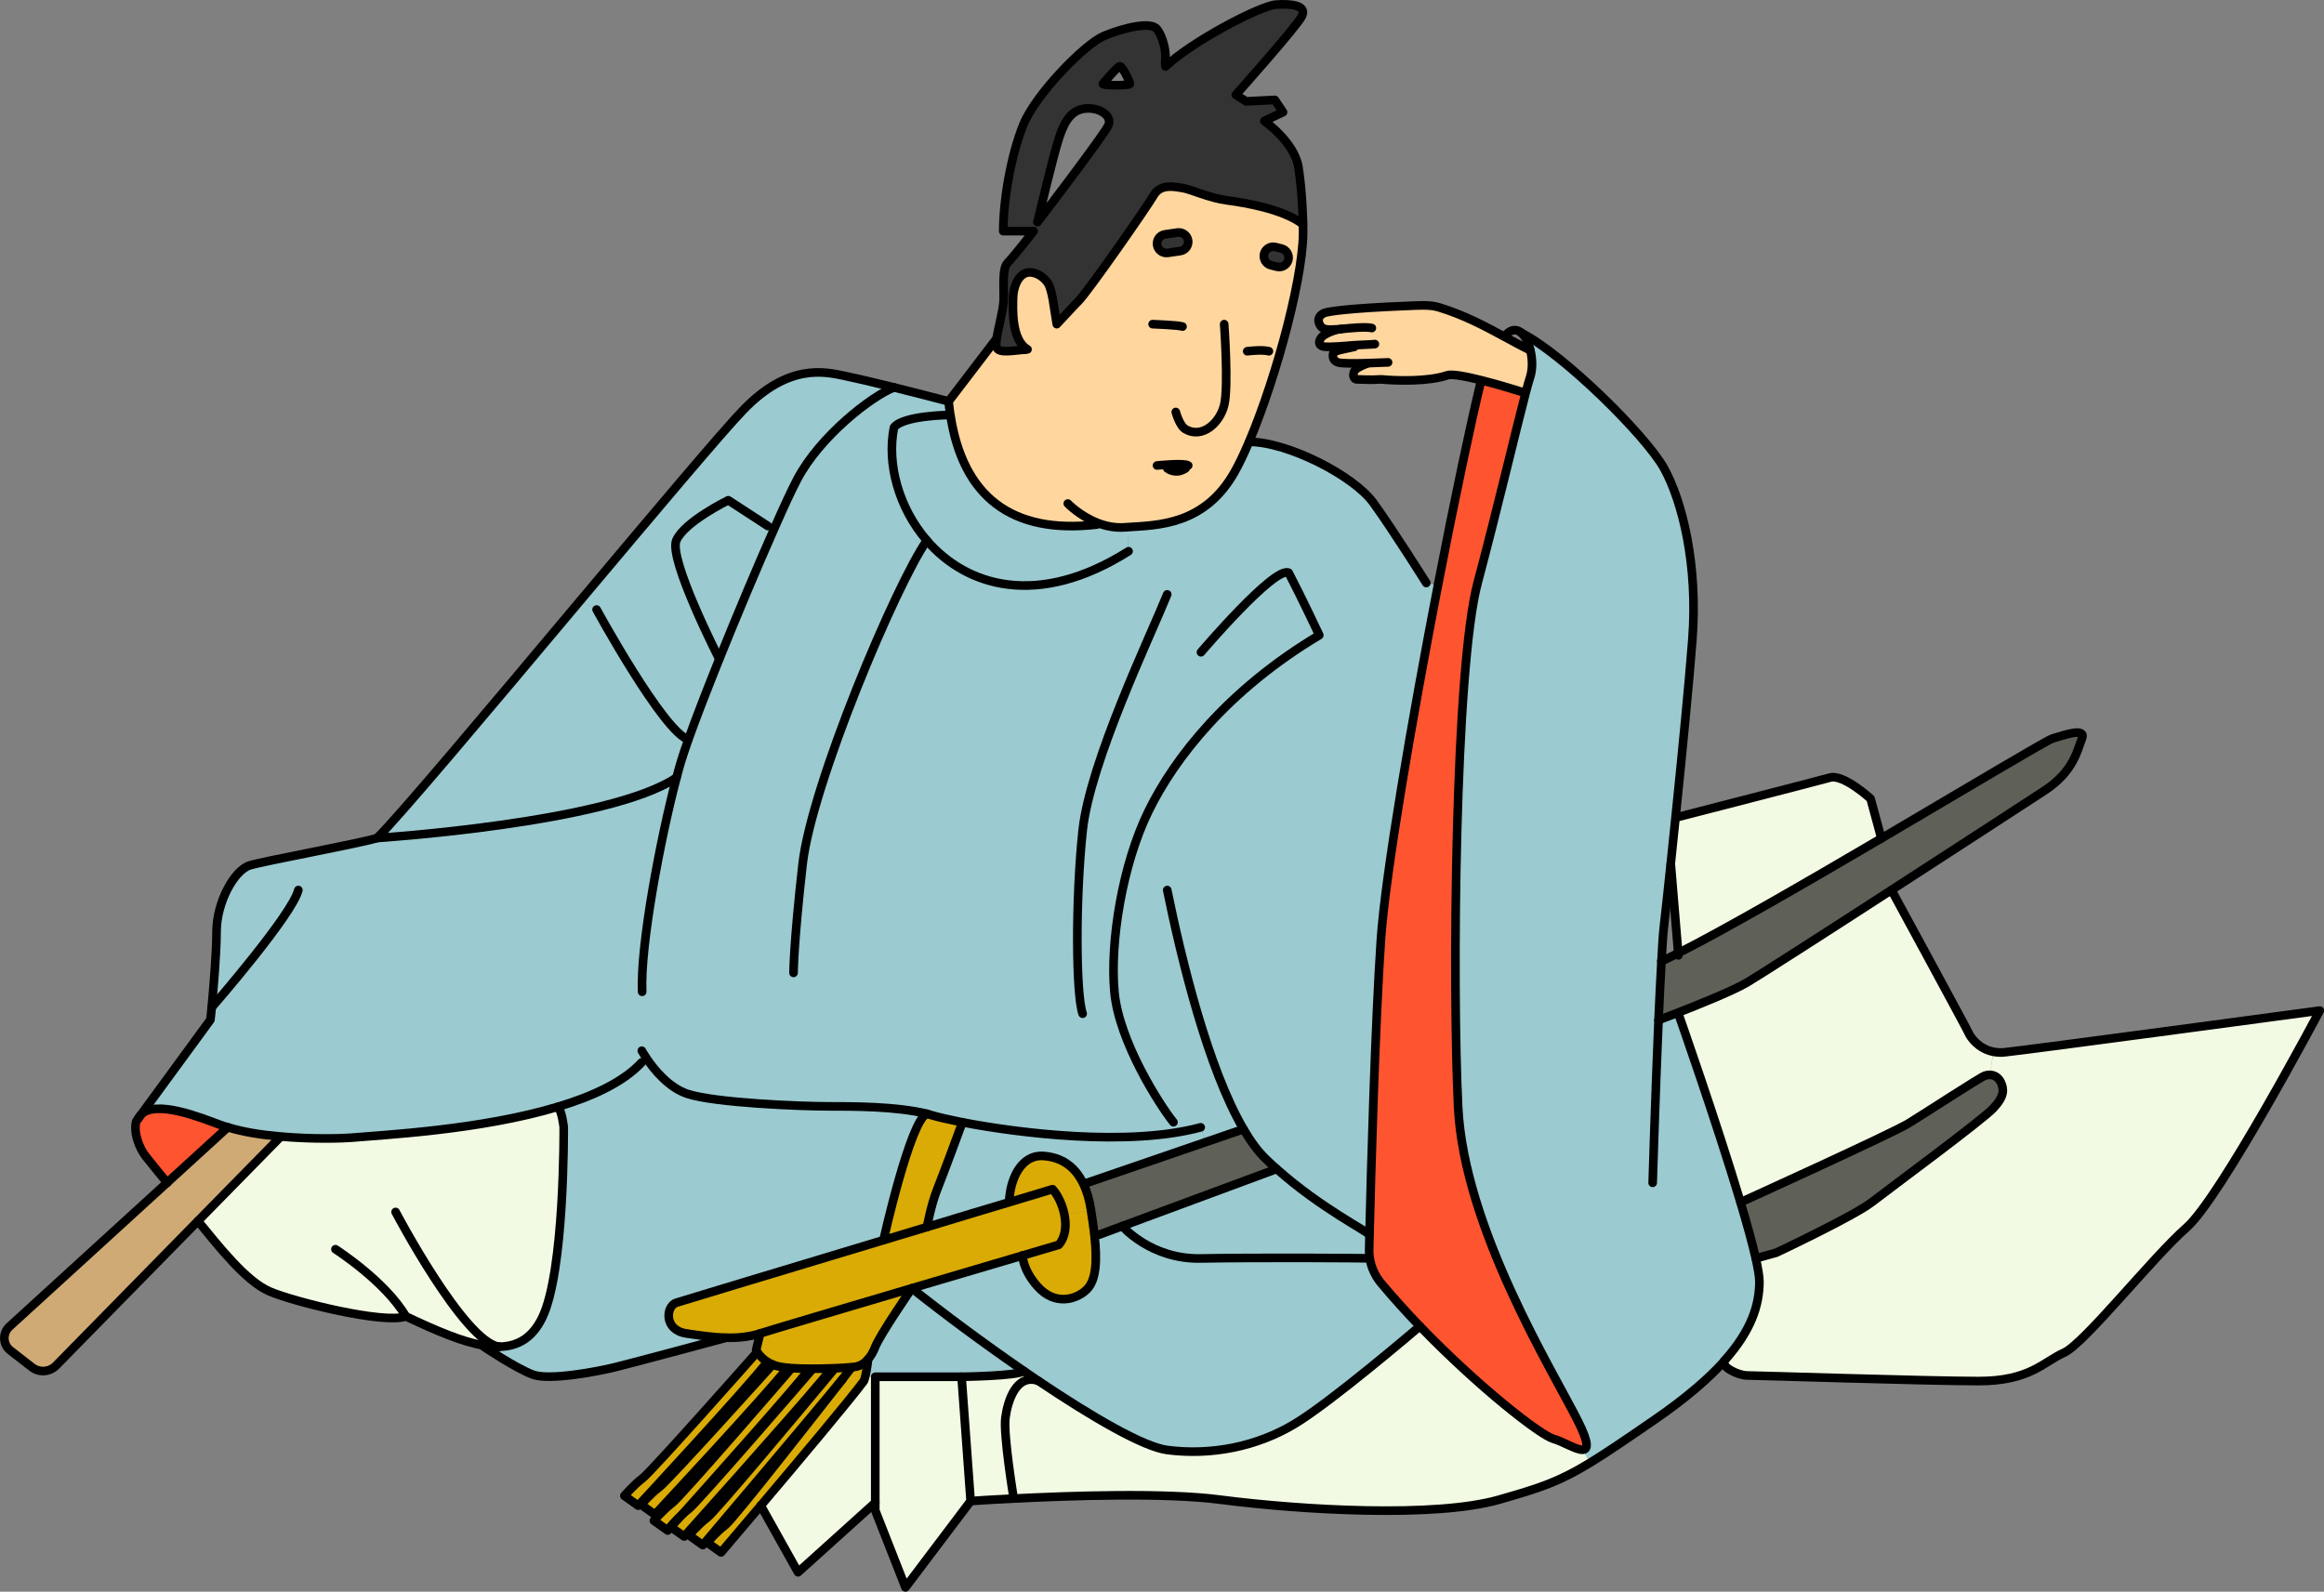 <?xml version="1.0" encoding="UTF-8"?>
<svg id="_レイヤー_1" data-name="レイヤー 1" xmlns="http://www.w3.org/2000/svg" viewBox="0 0 269.29 184.48">
  <rect x="0" y="0" width="269.29" height="184.48" fill="#808080" stroke="none"/>
  <defs>
    <style>
      .cls-1 {
        fill: #9bcad0;
      }

      .cls-1, .cls-2, .cls-3, .cls-4, .cls-5, .cls-6, .cls-7, .cls-8 {
        stroke-width: 0px;
      }

      .cls-2 {
        fill: #ff5430;
      }

      .cls-3 {
        fill: #5f6058;
      }

      .cls-9 {
        fill: none;
        stroke: #000;
        stroke-linecap: round;
        stroke-linejoin: round;
      }

      .cls-4 {
        fill: #333;
      }

      .cls-5 {
        fill: #cfaa75;
      }

      .cls-6 {
        fill: #daab05;
      }

      .cls-7 {
        fill: #f2fae3;
      }

      .cls-8 {
        fill: #ffd69e;
      }
    </style>
  </defs>
  <g>
    <path class="cls-7" d="m268.79,117.13s-11.5,21.7-15.44,25.15-11.84,13.45-14.21,14.51-3.95,3.28-9.87,3.28-25.79-.65-26.84-.65-3.15-1.05-2.6-1.71h0c3.09-3.47,4.05-6.42,4.05-9.17,0-.56-.16-1.49-.42-2.68l2.35-.65s8.95-4.21,11.08-5.85c2.13-1.64,12.78-9.5,14.1-10.91,1.32-1.4,1.23-2.19.87-2.98-.26-.59-.77-.88-1.31-.88l.45-2.67c.39.07.82.11,1.29.05,2.63-.26,36.5-4.83,36.5-4.83Z"/>
    <path class="cls-3" d="m194.46,110.47c5.26-2.65,14.77-8.14,23.54-13.3,10.06-5.92,19.16-11.37,19.82-11.57,1.32-.4,3.95-1.33,3.42,0-.53,1.31-.93,3.81-4.35,6.04-1.73,1.13-9.8,6.39-17.73,11.52-7.82,5.07-15.51,10-16.75,10.73-1.63.95-5.49,2.51-7.98,3.48-1.33.52-2.25.86-2.25.86.12-2.52.22-4.89.34-6.83.56-.25,1.2-.57,1.94-.94Z"/>
    <path class="cls-3" d="m231.85,125.47c.36.79.44,1.58-.87,2.98-1.32,1.41-11.97,9.26-14.1,10.91-2.14,1.64-11.08,5.85-11.08,5.85l-2.35.65c-.39-1.72-1.02-3.99-1.77-6.51,0,0,17.45-7.92,19.47-9.15,2.01-1.23,8.16-5.26,8.85-5.53.18-.06.36-.09.54-.09.54,0,1.04.29,1.31.88Z"/>
    <path class="cls-7" d="m231,121.91l-.45,2.67c-.18,0-.36.03-.54.09-.69.26-6.84,4.29-8.85,5.53-2.02,1.23-19.47,9.15-19.47,9.15-2.78-9.3-7.2-21.86-7.2-21.86l-.04-.12c2.48-.98,6.35-2.54,7.98-3.48,1.24-.73,8.93-5.65,16.75-10.73,0,0,8.65,15.91,8.92,16.52.21.51,1.14,1.89,2.92,2.23Z"/>
    <path class="cls-7" d="m216.75,92.57l1.25,4.6c-8.77,5.16-18.27,10.64-23.54,13.3l-.86-10.32c.18-1.68.37-3.56.57-5.51l.32.03s15.97-4.11,17.55-4.55c1.58-.45,4.72,2.44,4.72,2.44Z"/>
    <path class="cls-1" d="m192.19,118.24s.93-.35,2.25-.86l.04.12s4.42,12.57,7.2,21.86c.75,2.52,1.38,4.79,1.77,6.51.26,1.19.42,2.13.42,2.68,0,2.75-.96,5.69-4.05,9.16h0c-1.85,2.07-4.44,4.31-8.05,6.8-3.32,2.29-5.62,3.86-7.52,5.02l-.91-1.47c.68,0,.79-.75-.53-3.37-2.81-5.61-13.16-22.28-13.86-36.32-.69-14.03-.38-50.88,2.26-60.79,2.25-8.44,4.44-17.74,5.57-22.05.2-.76.37-1.36.51-1.78.31-.97.27-2.13.03-3.13-.21-.88-.6-1.65-1.08-2.05,4.86,2.43,14.47,11.91,16.58,15.72,2.11,3.82,3.95,11.19,3.28,19.87-.37,4.85-1.19,13.25-1.94,20.5-.2,1.95-.39,3.82-.57,5.51-.35,3.26-.62,5.86-.78,7.16-.09.79-.2,2.24-.29,4.09-.12,1.94-.22,4.32-.34,6.83Z"/>
    <path class="cls-7" d="m183.35,168.05l.91,1.47c-3.61,2.2-5.73,2.91-10.56,4.28-7.37,2.11-22.8,1.22-32.27,0-6.45-.84-17.54-.45-23.96-.13,0,0-1.22-7.42-.96-9.35.26-1.94,1.24-5.15,3.81-4.29h.01c6.23,4.19,12.15,7.64,14.93,8.01,5.12.66,10.38-.39,14.76-3.02,4.29-2.58,14.07-10.95,14.51-11.32,6.83,7.08,14.01,12.67,15.5,13.07,1.03.28,2.57,1.26,3.34,1.26Z"/>
    <path class="cls-2" d="m164.51,153.71c-1.54-1.61-3.06-3.29-4.51-5.02-.67-.82-1.13-1.8-1.28-2.84-.06-.33-.08-.66-.07-1,.01-.51.02-1.09.04-1.75.18-7.57.65-24.48,1.32-34.21.54-7.75,3.63-25.64,6.61-41.05,1.95-10.05,3.85-19.04,4.94-23.46l.04-.32c2.27.57,4.64,1.33,4.64,1.33l.55.14c-1.13,4.32-3.32,13.61-5.57,22.05-2.64,9.92-2.96,46.76-2.26,60.79.71,14.03,11.05,30.71,13.86,36.32,1.32,2.62,1.21,3.37.53,3.37-.77,0-2.31-.98-3.34-1.26-1.48-.4-8.66-5.99-15.5-13.07Z"/>
    <path class="cls-8" d="m156.92,40.01c-1.16.09-2.81.25-3.52.16-.88-.14-.53-.99,0-1.32.44-.28,1.05-.56,1.71-.68-.07,0-.11.01-.11.01-1.23.05-1.89.15-2.19-.81-.15-.47.18-.92.65-1.09.48-.18,2.89-.55,9.47-.81,1.39-.05,2.69-.18,3.8.16,2.91.89,5.31,2.17,7.59,3.41,1.01.55,2,1.08,2.99,1.58.24,1,.27,2.16-.03,3.13-.14.42-.31,1.02-.51,1.78l-.55-.14s-2.37-.76-4.64-1.33c-1.72-.43-3.37-.75-3.92-.56-2.11.74-5.79.65-7.63.47-1.36.09-2.27,0-2.8,0s-.53-.75-.22-1.09,1.44-.77,1.44-.77h0c-1.44.02-3.06.03-3.42-.09-.73-.25-.6-.83-.56-1.09s1.71-.54,2.45-.72l-.02-.19Z"/>
    <path class="cls-1" d="m144.09,130.87l-4.37,1.51-.59-1.72c-8.39,2.27-21.14.67-27.61-.58-1.56-.31-2.76-.59-3.44-.79-.21-.06-.44-.13-.66-.19h-.01c-3.54-.86-8.46-.86-11.43-.86-3.16,0-13.16-.4-16.32-1.45-2.17-.73-3.85-2.81-4.69-4.05l-.59.4c-2.11,2.27-5.67,3.94-9.75,5.16-8.92,2.68-20.24,3.25-24,3.58-.72.06-4.37.21-8.28-.16-2.04-.18-4.15-.51-5.95-1.06-.31-.08-.59-.18-.87-.28-2.18-.81-7.52-2.98-9.2-1.15l8.07-11.03s.06-.56.15-1.43c.2-2.16.56-6.24.56-8.74,0-3.52,2.11-7.2,3.85-7.73,1.76-.53,12.28-2.45,14.74-3.16,0,0,26.91-1.73,34.69-7,.17-.64.34-1.23.49-1.77.21-.71.52-1.6.88-2.65.88-2.47,2.17-5.79,3.59-9.34,2.07-5.17,4.46-10.83,6.36-15.1,1.12-2.54,2.06-4.58,2.67-5.73,2.63-5,8.6-9.64,11.22-10.65,1.81.45,3.92.99,6.33,1.62.05.53.12,1.04.19,1.55l-.19.03s-5.28.06-6.33,1.44c-.86,4.24.57,9.35,3.8,13.1,4.61,5.34,12.87,7.89,23.38,1.25l-.17-2.79c3.68-.23,9.01-.27,12.47-6.42.54-.95,1.09-2.13,1.66-3.46,4.47,0,12.11,3.91,14.39,7.06s6.14,9.3,6.14,9.3l1.35.26c-2.98,15.41-6.07,33.31-6.61,41.05-.66,9.73-1.14,26.64-1.32,34.21h-.04c-.03-.32-5.59-3.04-10.72-7.62-.42-.36-.84-.75-1.25-1.15-.91-.87-1.77-2.05-2.59-3.46Z"/>
    <path class="cls-1" d="m160.01,148.69c1.44,1.73,2.97,3.41,4.51,5.02-.43.37-10.21,8.74-14.51,11.32-4.38,2.63-9.64,3.68-14.76,3.02-2.78-.37-8.7-3.82-14.93-8.01h-.01c-.56-.38-1.11-.76-1.66-1.14-4.69-3.23-9.43-6.76-12.99-9.59,4.8-1.42,9.57-2.83,12.83-3.79,0,0,.01,1.66,1.74,3.59,2.03,2.28,4.56,1.53,5.75.31,1.06-1.11,1.17-3.32.85-6.25l.55-.06,2.66-.99s3.31,3.87,9.1,3.75,19.44-.06,19.52,0h.07c.16,1.03.61,2.01,1.28,2.83Z"/>
    <path class="cls-1" d="m158.72,145.85h-.07c-.07-.05-13.73-.12-19.52.01s-9.1-3.75-9.1-3.75l17.88-6.62h.01c5.13,4.57,10.68,7.29,10.72,7.61h.04c-.02.65-.03,1.24-.04,1.75-.01.34.01.67.07,1Z"/>
    <path class="cls-8" d="m127.16,60.6l-.07.19c-9.9,1.16-15.53-3.26-16.97-12.73h-.01c-.07-.51-.14-1.02-.19-1.55l5.52-7.23h.05c-.05.36-.07.64-.04.85.13.98,2.31.39,3.42.39.05,0,.13-.02.2-.04-1.92-1.11-1.69-4.89-1.67-6.01.03-1.15.51-2.39,1.34-2.78.84-.4,2.04.17,2.65,1.05.57.8.75,3,1.07,4.82,1.06-1.12,2.05-2.22,2.53-2.69,1.12-1.13,7.89-10.85,8.7-12.24.79-1.38,2.42-.99,3.35-.85.92.14,3.16,1.19,5.2,1.44,2.03.27,6.44.99,8.76,2.77.38,5.05-3.03,17.67-6.24,25.22-.57,1.34-1.13,2.52-1.66,3.46-3.46,6.15-8.79,6.19-12.47,6.42-.09.01-.2.01-.29.02-1.15.08-2.22-.15-3.15-.52Zm22.12-30.46c.15-.58-.2-1.18-.78-1.33l-.71-.18c-.08-.02-.18-.03-.26-.03-.48,0-.93.33-1.05.81-.15.58.2,1.18.78,1.33l.71.18c.08.02.18.03.26.03.48,0,.93-.33,1.05-.81Zm-11.6-2.12c0-.05,0-.11-.01-.16-.09-.59-.64-1-1.23-.92l-1.43.21c-.55.07-.94.55-.94,1.07,0,.05,0,.11.01.16.09.59.64,1,1.23.92l1.43-.21c.55-.07.94-.55.94-1.07Z"/>
    <path class="cls-4" d="m120.23,25.71c.41-.53,7.78-10.19,8.2-11.21.44-1.05-.96-2.01-2.54-1.93s-2.46,1.23-3.16,3.34c-.68,2.04-2.4,9.35-2.51,9.8ZM147.88.53c1.91-.13,3.62.14,2.96,1.39-.65,1.24-7.63,9.07-7.63,9.07l1.19.76,3.33-.17.95,1.42-2.17,1.02s3.48,2.43,3.95,5.33.54,6.64.54,6.64c-2.32-1.78-6.73-2.49-8.76-2.77-2.04-.25-4.28-1.31-5.2-1.44-.93-.14-2.56-.53-3.35.85-.8,1.39-7.58,11.12-8.7,12.24-.47.47-1.46,1.58-2.53,2.69-.33-1.82-.51-4.02-1.07-4.82-.61-.88-1.81-1.45-2.65-1.05-.83.39-1.31,1.63-1.34,2.78-.02,1.12-.24,4.91,1.67,6.01-.07.02-.15.04-.2.04-1.12,0-3.29.59-3.42-.39-.03-.21-.01-.49.04-.84.17-1.28.76-3.28.81-4.42.06-1.45-.2-3.76.46-4.41.65-.65,3.02-3.68,3.02-3.68h-3.52c0-3.56.88-8.82,2.34-12.37,1.44-3.55,7.11-9.34,9.34-10.26,2.24-.93,5.4-1.71,6.13-.79.72.92,1.05,2.63.98,3.29-.06.65.01,1.05.01,1.05,2.96-2.83,10.92-7.04,12.82-7.18Zm-16.95,9.19c.02-.2-.88-2.06-1.17-2.04-.28.03-1.97,2.04-1.97,2.04.06.22,3.12.2,3.14,0Z"/>
    <path class="cls-4" d="m148.5,28.81c.58.15.93.75.78,1.33-.13.48-.57.81-1.05.81-.08,0-.18-.01-.26-.03l-.71-.18c-.58-.15-.93-.75-.78-1.33.13-.48.57-.81,1.05-.81.08,0,.18.01.26.03l.71.18Z"/>
    <path class="cls-3" d="m147.93,135.48h-.01s-17.88,6.63-17.88,6.63l-2.66.99-.55.06c-.11-.89-.23-1.85-.4-2.87,0-.03-.01-.05-.01-.08-.18-1.16-.47-2.13-.84-2.92l.4-.2,13.75-4.72,4.37-1.51c.82,1.41,1.68,2.59,2.59,3.46.41.4.83.79,1.25,1.15Z"/>
    <path class="cls-1" d="m139.13,130.66l.59,1.72-13.75,4.72-.4.2c-1.04-2.24-2.75-3.18-4.68-3.31-2.63-.18-3.86,2.8-3.95,5.31l.02.05c-2.56.77-5.91,1.78-9.55,2.88h0s.48-2.63,1.19-4.39c.68-1.72,2.81-7.45,2.92-7.76,6.47,1.25,19.22,2.85,27.61.58Z"/>
    <path class="cls-4" d="m137.67,27.87c.01.05.01.11.01.16,0,.53-.39,1-.94,1.07l-1.43.21c-.59.08-1.14-.33-1.23-.92-.01-.05-.01-.11-.01-.16,0-.53.39-1,.94-1.07l1.43-.21c.59-.08,1.14.33,1.23.92Z"/>
    <path class="cls-1" d="m130.61,61.1l.17,2.79c-10.51,6.64-18.77,4.08-23.38-1.25-3.23-3.75-4.66-8.85-3.8-13.1,1.04-1.38,6.33-1.44,6.33-1.44l.19-.03h.01c1.44,9.46,7.07,13.88,16.97,12.73l.07-.19c.93.37,2,.6,3.15.52.09-.01.2-.01.29-.02Z"/>
    <path class="cls-6" d="m126.83,143.16c.32,2.94.21,5.15-.85,6.25-1.19,1.22-3.72,1.98-5.75-.31-1.73-1.93-1.74-3.59-1.74-3.59,2.56-.76,4.19-1.24,4.19-1.24.81-.92.92-2.26.65-3.53l3.09-.46c.17,1.02.29,1.98.4,2.87Z"/>
    <path class="cls-6" d="m126.42,140.21s.01.05.01.08l-3.09.46c-.24-1.19-.8-2.31-1.37-2.92,0,0-1.94.58-5,1.51l-.02-.05c.08-2.51,1.32-5.48,3.95-5.31,1.94.13,3.64,1.06,4.68,3.31.37.79.66,1.76.84,2.92Z"/>
    <path class="cls-6" d="m123.33,140.75c.26,1.26.16,2.61-.65,3.53,0,0-1.63.48-4.19,1.24-3.26.96-8.03,2.37-12.83,3.79-8.04,2.38-16.18,4.79-17.58,5.24-1.32.42-2.66.54-3.99.49-1.58-.03-3.14-.28-4.57-.49-2.63-.4-2.37-3.16-1.15-3.56.64-.21,12.72-3.85,24-7.25,1.72-.52,3.41-1.03,5.04-1.52,3.64-1.11,6.99-2.12,9.55-2.88,3.06-.93,5-1.51,5-1.51.57.61,1.13,1.73,1.37,2.92Z"/>
    <path class="cls-7" d="m118.65,158.9c.56.38,1.11.76,1.66,1.14-2.57-.85-3.55,2.36-3.81,4.29-.26,1.93.96,9.35.96,9.35-3.01.15-4.99.29-4.99.29l-1.05-14.41s6.47-.08,7.23-.66Z"/>
    <path class="cls-1" d="m118.65,158.9c-.76.58-7.23.66-7.23.66h-10l-1.16-.02c.21-.83.33-2,.33-2h-.01c.34-.38.61-.86.84-1.45.55-1.41,4.24-6.78,4.24-6.78,3.56,2.83,8.29,6.36,12.99,9.59Z"/>
    <polygon class="cls-7" points="111.42 159.57 112.47 173.98 104.92 183.98 101.42 175.07 101.42 174.16 101.42 159.57 111.42 159.57"/>
    <path class="cls-6" d="m111.52,130.08c-.11.31-2.23,6.04-2.92,7.76-.71,1.76-1.19,4.38-1.19,4.38h0c-1.63.49-3.33,1.01-5.04,1.53,0,0,3.14-14.02,5.03-14.64h.01c.22.06.45.13.66.19.68.2,1.88.48,3.44.79Z"/>
    <path class="cls-1" d="m107.41,129.1c-1.89.62-5.03,14.64-5.03,14.64-11.28,3.4-23.36,7.04-24,7.25-1.22.4-1.48,3.16,1.15,3.56,1.43.21,2.99.46,4.57.49h0s-10.66,2.87-12.77,3.4-7.63,1.58-9.56.88c-1.93-.71-5.71-3.24-5.71-3.24l.02-.14c.61.09,1.19.15,1.74.14h.01c2.16-.04,3.83-1,4.98-3.33,2.64-5.33,2.51-22.11,2.51-22.11,0,0-.19-1.86-.68-2.36h0c4.07-1.23,7.64-2.89,9.75-5.17l.59-.4c.84,1.24,2.53,3.33,4.69,4.05,3.16,1.05,13.16,1.45,16.32,1.45,2.97,0,7.89,0,11.43.86Z"/>
    <path class="cls-6" d="m88.91,157.85c-.54-.35-.87-.74-1.07-1.01-.16-.23-.22-.38-.22-.38l.46-1.91c1.4-.45,9.54-2.86,17.58-5.24,0,0-3.69,5.37-4.24,6.78-.23.59-.51,1.07-.84,1.44-.43.52-.97.82-1.58.89-.11.01-.26.03-.45.04-.46.04-1.16.08-1.97.12-.77.03-1.65.05-2.52.05s-1.68-.02-2.4-.07c-.14-.01-.26-.02-.39-.03-.28-.03-.54-.06-.76-.11-.37-.06-.69-.16-.98-.27-.23-.09-.44-.2-.62-.31Z"/>
    <path class="cls-7" d="m101.42,159.57v14.59l-8.95,8.07-4.32-7.73c4.33-5.12,10.37-12.31,11.95-14.45.06-.14.12-.32.16-.51l1.16.02Z"/>
    <path class="cls-6" d="m100.57,157.53h.01s-.12,1.18-.33,2.01c-.04.19-.09.37-.16.51-1.58,2.15-7.62,9.34-11.95,14.45-2.61,3.09-4.6,5.42-4.6,5.42l-1.6-1.14s1.05-1.25,2.11-2.04c.91-.68,10.87-13.44,13.59-16.93.08-.11.16-.21.24-.31.16-.21.32-.4.44-.57.08-.11.17-.2.23-.28l-.02-.19c.19-.01.35-.03.45-.04.61-.07,1.15-.38,1.58-.89Z"/>
    <path class="cls-6" d="m98.54,158.47l.02.19c-.06.08-.15.18-.23.28-.13.17-.28.36-.44.57-.08.09-.16.2-.24.31-4.12,5.02-16.2,19.26-16.2,19.26l-1.6-1.14s1.05-1.25,2.11-2.04c.87-.65,10.34-11.97,13.56-15.84.67-.8,1.07-1.28,1.07-1.28v-.19c.8-.03,1.49-.07,1.96-.12Z"/>
    <path class="cls-1" d="m97.9,43.57c1.32.26,3.22.72,5.69,1.33-2.62,1.01-8.59,5.65-11.22,10.65-.61,1.15-1.56,3.19-2.67,5.73l-.72-.31-4.59-2.99s-5.08,2.48-6.02,4.65c-.94,2.16,4.97,13.74,4.97,13.74-1.42,3.55-2.71,6.86-3.59,9.34-2.88-.89-10.62-15.06-10.62-15.06l-1.89-1.03c8.5-10.11,16.53-19.66,18.92-22.13,5.26-5.44,9.47-4.39,11.75-3.92Z"/>
    <path class="cls-6" d="m95.31,159.9c-3.96,4.73-16.03,18.18-16.03,18.18l-1.55-1.09c.28-.32.73-.81,1.28-1.43.24-.23.51-.45.77-.65,1.05-.79,14.27-16.13,14.27-16.13v-.14c.86,0,1.75-.02,2.52-.05v.19s-.39.48-1.06,1.28l-.2-.16Z"/>
    <path class="cls-6" d="m79.02,175.56c-.75.68-1.34,1.39-1.34,1.39l.05.04c-.23.26-.36.4-.36.4l-1.6-1.14s1.05-1.25,2.11-2.04,13.77-15.55,13.77-15.55v-.09c.73.05,1.56.07,2.41.07v.14s-13.22,15.34-14.27,16.13c-.26.2-.53.42-.77.65Z"/>
    <path class="cls-6" d="m90.51,158.43c.22.04.47.07.76.11-2.63,3.36-15.37,17.01-15.37,17.01l-1.6-1.14s1.05-1.25,2.11-2.04,13.13-14.21,13.13-14.21c.28.12.61.21.98.27Z"/>
    <path class="cls-1" d="m88.98,60.97l.72.31c-1.89,4.26-4.28,9.93-6.36,15.1,0,0-5.91-11.58-4.97-13.74.94-2.17,6.02-4.65,6.02-4.65l4.59,2.99Z"/>
    <path class="cls-6" d="m87.84,156.84c.2.27.54.66,1.07,1.01-2.64,3.37-14.96,16.65-14.96,16.65l-1.6-1.14s1.05-1.25,2.11-2.04,13.03-14.34,13.03-14.34l.35-.15Z"/>
    <path class="cls-1" d="m79.75,85.71c-.37,1.05-.67,1.95-.88,2.65-.16.54-.33,1.13-.49,1.77-7.78,5.27-34.69,7-34.69,7,2.4-2.31,13.31-15.31,23.55-27.52l1.89,1.03s7.74,14.17,10.62,15.06Z"/>
    <path class="cls-7" d="m57.81,156.09c-.55.01-1.13-.04-1.74-.14-2.51-.42-5.54-1.71-9.05-3.38-2.51.93-13.03-1.71-15.79-2.89-2.77-1.19-5.93-5.26-8.31-8.16l9.39-9.57.02-.24c3.92.37,7.57.22,8.28.16,3.76-.33,15.08-.89,24-3.58h0c.49.51.68,2.37.68,2.37,0,0,.14,16.78-2.51,22.11-1.15,2.33-2.82,3.28-4.98,3.33h-.01Z"/>
    <path class="cls-5" d="m19.37,137.07l7.02-6.41h0c1.8.55,3.91.87,5.95,1.05l-.02.24-9.39,9.57-16.43,16.75c-.75.77-1.96.85-2.81.19l-2.47-1.92c-.91-.69-.96-2.04-.11-2.8l18.26-16.67Z"/>
    <path class="cls-2" d="m26.39,130.65h0s-7.02,6.42-7.02,6.42c-.19-.23-1.75-2.11-2.48-3.05-.79-1-1.44-2.8-1.09-4.07l.24-.33s.01-.02.02-.03l.26-.37c1.68-1.83,7.02.34,9.2,1.15.28.11.57.2.87.28Z"/>
  </g>
  <g>
    <path class="cls-9" d="m130.93,9.72c-.02.2-3.07.22-3.14,0,0,0,1.68-2.01,1.97-2.04.28-.02,1.19,1.84,1.17,2.04Z"/>
    <path class="cls-9" d="m120.23,25.71c.11-.45,1.82-7.76,2.51-9.8.69-2.11,1.58-3.25,3.16-3.34s2.98.87,2.54,1.93c-.42,1.02-7.79,10.68-8.2,11.21Z"/>
    <path class="cls-9" d="m120.23,25.71s-.01.02-.01.02"/>
    <path class="cls-9" d="m115.44,39.29l-5.52,7.23c.05.53.12,1.04.19,1.55h.01c1.44,9.46,7.07,13.88,16.97,12.73"/>
    <path class="cls-9" d="m123.73,58.36s1.37,1.43,3.43,2.24c.93.37,2,.6,3.15.52.09-.01.2-.01.29-.02,3.68-.23,9.01-.27,12.47-6.42.54-.95,1.09-2.13,1.66-3.46,3.21-7.55,6.62-20.17,6.24-25.22"/>
    <path class="cls-9" d="m141.85,37.57s.53,7.28,0,9.39-2.56,3.89-4.47,2.8c-.72-.41-1.14-2.01-1.14-2.01"/>
    <path class="cls-9" d="m134.07,53.95s3.16-.33,3.61,0"/>
    <path class="cls-9" d="m135.25,54.28s.96.8,2.13,0"/>
    <path class="cls-9" d="m133.56,37.57s3.02.11,3.46.28"/>
    <path class="cls-9" d="m144.52,40.71s1.72-.22,2.51,0"/>
    <path class="cls-9" d="m136.74,29.1l-1.43.21c-.59.08-1.14-.33-1.23-.92-.01-.05-.01-.11-.01-.16,0-.53.39-1,.94-1.07l1.43-.21c.59-.08,1.14.33,1.23.92.01.05.01.11.01.16,0,.53-.39,1-.94,1.07Z"/>
    <path class="cls-9" d="m148.5,28.81c.58.15.93.75.78,1.33-.13.48-.57.81-1.05.81-.08,0-.18-.01-.26-.03l-.71-.18c-.58-.15-.93-.75-.78-1.33.13-.48.57-.81,1.05-.81.08,0,.18.01.26.03l.71.18Z"/>
    <path class="cls-9" d="m16.03,129.62l-.24.33c-.35,1.27.31,3.07,1.09,4.07.74.95,2.29,2.82,2.48,3.05l.02.02"/>
    <path class="cls-9" d="m109.92,46.52c-2.41-.63-4.52-1.17-6.33-1.62-2.47-.61-4.38-1.06-5.69-1.33-2.27-.47-6.48-1.53-11.75,3.92-2.39,2.46-10.42,12.02-18.92,22.13-10.24,12.21-21.15,25.21-23.55,27.52-2.45.71-12.98,2.63-14.74,3.16-1.75.53-3.85,4.21-3.85,7.73,0,2.49-.36,6.58-.56,8.74-.08.87-.15,1.43-.15,1.43l-8.07,11.03-.26.37"/>
    <path class="cls-9" d="m26.39,130.66l-7.02,6.41L1.11,153.74c-.85.76-.8,2.11.11,2.8l2.47,1.92c.85.66,2.06.58,2.81-.19l16.43-16.75,9.39-9.57"/>
    <path class="cls-9" d="m57.83,156.09c2.16-.04,3.83-1,4.98-3.33,2.64-5.33,2.51-22.11,2.51-22.11,0,0-.19-1.86-.68-2.36"/>
    <path class="cls-9" d="m22.93,141.52c2.38,2.89,5.54,6.97,8.31,8.16,2.76,1.19,13.28,3.82,15.79,2.89,3.52,1.67,6.55,2.96,9.05,3.38.61.09,1.19.15,1.74.14"/>
    <path class="cls-9" d="m16.03,129.62s.01-.02.02-.03c.07-.14.16-.26.26-.37,1.68-1.83,7.02.34,9.2,1.15.28.11.57.2.87.28,1.8.56,3.91.88,5.95,1.06,3.92.37,7.57.22,8.28.16,3.76-.33,15.08-.89,24-3.58,4.07-1.22,7.64-2.88,9.75-5.16"/>
    <path class="cls-9" d="m56.06,156.09s3.78,2.54,5.71,3.24c1.93.69,7.45-.36,9.56-.88s12.77-3.39,12.77-3.39"/>
    <path class="cls-9" d="m150.99,25.99s-.07-3.75-.54-6.64-3.95-5.33-3.95-5.33l2.17-1.02-.95-1.42-3.33.17-1.19-.76s6.98-7.83,7.63-9.07c.66-1.25-1.05-1.52-2.96-1.39-1.91.14-9.86,4.35-12.82,7.18,0,0-.07-.4-.01-1.05.07-.66-.26-2.38-.98-3.29-.73-.92-3.88-.14-6.13.79-2.23.93-7.89,6.72-9.34,10.26-1.45,3.55-2.34,8.81-2.34,12.37h3.52s-2.37,3.03-3.02,3.68c-.66.65-.4,2.96-.46,4.41-.05,1.14-.64,3.14-.81,4.42-.05.35-.07.63-.04.84.13.98,2.31.39,3.42.39.05,0,.13-.02.2-.04-1.92-1.11-1.69-4.89-1.67-6.01.03-1.15.51-2.39,1.34-2.78.84-.4,2.04.17,2.65,1.05.57.8.75,3,1.07,4.82,1.06-1.12,2.05-2.22,2.53-2.69,1.12-1.13,7.89-10.85,8.7-12.24.79-1.38,2.42-.99,3.35-.85.92.14,3.16,1.19,5.2,1.44,2.03.27,6.44.99,8.76,2.77Z"/>
    <path class="cls-9" d="m144.74,51.21c4.47,0,12.11,3.91,14.39,7.06s6.14,9.3,6.14,9.3"/>
    <path class="cls-9" d="m103.6,44.9c-2.62,1.01-8.59,5.65-11.22,10.65-.61,1.15-1.56,3.19-2.67,5.73-1.89,4.26-4.28,9.93-6.36,15.1-1.42,3.55-2.71,6.86-3.59,9.34-.37,1.05-.67,1.95-.88,2.65-.16.54-.33,1.13-.49,1.77-1.82,6.84-4.22,19.39-3.98,24.81"/>
    <path class="cls-9" d="m155.44,38.13c.88-.09,2.84-.29,3.52-.11"/>
    <path class="cls-9" d="m177.32,40.61c-.99-.49-1.98-1.03-2.99-1.58-2.28-1.24-4.68-2.52-7.59-3.41-1.11-.34-2.41-.21-3.8-.16-6.58.26-8.99.63-9.47.81-.47.18-.8.62-.65,1.09.29.96.96.86,2.19.81,0,0,.03-.01.11-.01"/>
    <path class="cls-9" d="m155.44,38.13l-.25.03s-.05.01-.07.01c-.65.13-1.26.4-1.71.68-.53.33-.88,1.18,0,1.32.71.09,2.36-.06,3.52-.16.32-.02.59-.03.8-.04.98-.03,1.58-.09,1.58-.09"/>
    <path class="cls-9" d="m156.94,40.2c-.75.18-2.41.45-2.45.72s-.17.84.56,1.09c.36.13,1.98.12,3.42.08,1.25-.04,2.37-.09,2.37-.09"/>
    <path class="cls-9" d="m158.47,42.11s-1.14.42-1.44.77-.31,1.09.22,1.09,1.44.09,2.8,0c1.84.18,5.53.26,7.63-.47.55-.19,2.2.13,3.92.56,2.27.57,4.64,1.33,4.64,1.33"/>
    <path class="cls-9" d="m171.56,44.37c-1.08,4.42-2.99,13.41-4.94,23.46-2.98,15.41-6.07,33.31-6.61,41.05-.66,9.73-1.14,26.64-1.32,34.21-.02.65-.03,1.24-.04,1.75-.01.34.01.67.07,1,.16,1.04.61,2.02,1.28,2.84,1.44,1.73,2.97,3.41,4.51,5.02,6.83,7.08,14.01,12.67,15.5,13.07,1.03.28,2.57,1.26,3.34,1.26.68,0,.79-.75-.53-3.37-2.81-5.61-13.16-22.28-13.86-36.32-.69-14.03-.38-50.88,2.26-60.79,2.25-8.44,4.44-17.74,5.57-22.05.2-.76.37-1.36.51-1.78.31-.97.27-2.13.03-3.13-.21-.88-.6-1.65-1.08-2.05-.54-.43-1.19-.42-1.85.38"/>
    <path class="cls-9" d="m176.24,38.56c4.86,2.43,14.47,11.91,16.58,15.72,2.11,3.82,3.95,11.19,3.28,19.87-.37,4.85-1.19,13.25-1.94,20.5-.2,1.95-.39,3.82-.57,5.51-.35,3.26-.62,5.86-.78,7.16-.09.79-.2,2.24-.29,4.09-.12,1.94-.22,4.32-.34,6.83-.37,8.6-.68,18.85-.68,18.85"/>
    <polyline class="cls-9" points="193.6 100.15 194.46 110.47 194.48 110.73"/>
    <path class="cls-9" d="m199.82,157.7c3.09-3.46,4.05-6.41,4.05-9.16,0-.56-.16-1.49-.42-2.68-.39-1.72-1.02-3.99-1.77-6.51-2.78-9.3-7.2-21.86-7.2-21.86"/>
    <path class="cls-9" d="m112.47,173.98s1.98-.15,4.99-.29c6.42-.33,17.51-.72,23.96.13,9.47,1.22,24.91,2.11,32.27,0,4.83-1.38,6.95-2.08,10.56-4.28,1.89-1.16,4.2-2.73,7.52-5.02,3.61-2.49,6.2-4.73,8.05-6.79"/>
    <path class="cls-9" d="m109.92,48.1s-5.28.06-6.33,1.44c-.86,4.24.57,9.35,3.8,13.1,4.61,5.34,12.87,7.89,23.38,1.25"/>
    <path class="cls-9" d="m107.4,62.64c-3.53,5.02-13.35,28.24-14.4,37.52-1.05,9.26-1.05,12.6-1.05,12.6"/>
    <path class="cls-9" d="m135.25,68.89c-1.91,4.74-8.95,19.41-9.8,27.37s-.79,19.03,0,21.23"/>
    <path class="cls-9" d="m139.16,75.6s8.5-10,10.16-9.22c1.52,2.91,3.55,7.24,3.55,7.24-10.58,6.32-16.77,14.21-19.79,20.4-3.03,6.18-4.47,15.13-3.95,20.92s5.26,13.16,6.84,15.13"/>
    <path class="cls-9" d="m135.25,103.16c1.63,7.99,4.71,20.66,8.84,27.71.82,1.41,1.68,2.59,2.59,3.46.41.4.83.79,1.25,1.15,5.13,4.58,10.68,7.31,10.72,7.62"/>
    <path class="cls-9" d="m107.42,129.1c.22.06.45.13.66.19.68.2,1.88.48,3.44.79,6.47,1.25,19.22,2.85,27.61.58"/>
    <path class="cls-9" d="m74.37,121.78s.21.39.59.95c.84,1.24,2.53,3.33,4.69,4.05,3.16,1.05,13.16,1.45,16.32,1.45,2.97,0,7.89,0,11.43.86"/>
    <path class="cls-9" d="m45.84,140.47s7.91,15.03,11.98,15.62h.01"/>
    <path class="cls-9" d="m38.87,144.79s5.79,3.71,8.16,7.79"/>
    <path class="cls-9" d="m24.53,116.76s0-.01.01-.01c.42-.48,9.35-10.79,10.03-13.59"/>
    <path class="cls-9" d="m43.69,97.13s26.91-1.73,34.69-7"/>
    <path class="cls-9" d="m69.13,70.65s7.74,14.17,10.62,15.06"/>
    <path class="cls-9" d="m83.34,76.37s-5.91-11.58-4.97-13.74c.94-2.17,6.02-4.65,6.02-4.65l4.59,2.99"/>
    <polyline class="cls-9" points="144.09 130.87 139.72 132.37 125.97 137.09"/>
    <polyline class="cls-9" points="127.38 143.1 130.04 142.11 147.92 135.49"/>
    <path class="cls-9" d="m116.94,139.29c.08-2.51,1.32-5.48,3.95-5.31,1.94.13,3.64,1.06,4.68,3.31.37.79.66,1.76.84,2.92,0,.03.01.05.01.08.17,1.02.29,1.98.4,2.87.32,2.94.21,5.15-.85,6.25-1.19,1.22-3.72,1.98-5.75-.31-1.73-1.93-1.74-3.59-1.74-3.59"/>
    <path class="cls-9" d="m116.96,139.34c3.06-.93,5-1.51,5-1.51.57.61,1.13,1.73,1.37,2.92.26,1.26.16,2.61-.65,3.53,0,0-1.63.48-4.19,1.24-3.26.96-8.03,2.37-12.83,3.79-8.04,2.38-16.18,4.79-17.58,5.24-1.32.42-2.66.54-3.99.49-1.58-.03-3.14-.28-4.57-.49-2.63-.4-2.37-3.16-1.15-3.56.64-.21,12.72-3.85,24-7.25,1.72-.52,3.41-1.03,5.04-1.52,3.64-1.11,6.99-2.12,9.55-2.88Z"/>
    <path class="cls-9" d="m192.51,111.41h.01c.56-.25,1.2-.57,1.94-.94,5.26-2.65,14.77-8.14,23.54-13.3,10.06-5.92,19.16-11.37,19.82-11.57,1.32-.4,3.95-1.33,3.42,0-.53,1.31-.93,3.81-4.35,6.04-1.73,1.13-9.8,6.39-17.73,11.52-7.82,5.07-15.51,10-16.75,10.73-1.63.95-5.49,2.51-7.98,3.48-1.33.52-2.25.86-2.25.86"/>
    <path class="cls-9" d="m194.48,94.68s15.97-4.11,17.55-4.55c1.58-.45,4.72,2.44,4.72,2.44l1.25,4.6"/>
    <path class="cls-9" d="m219.17,103.16s8.65,15.91,8.92,16.52c.21.51,1.14,1.89,2.92,2.23.39.07.82.11,1.29.05,2.63-.26,36.5-4.83,36.5-4.83,0,0-11.5,21.7-15.44,25.15s-11.84,13.45-14.21,14.51-3.95,3.28-9.87,3.28-25.79-.65-26.84-.65-3.15-1.05-2.6-1.71h0"/>
    <path class="cls-9" d="m201.68,139.35s17.45-7.92,19.47-9.15c2.01-1.23,8.16-5.26,8.85-5.53.18-.06.36-.09.54-.09.54,0,1.04.29,1.31.88.36.79.44,1.58-.87,2.98-1.32,1.41-11.97,9.26-14.1,10.91-2.14,1.64-11.08,5.85-11.08,5.85l-2.35.65"/>
    <path class="cls-9" d="m130.04,142.11s3.31,3.87,9.1,3.75,19.44-.06,19.52,0"/>
    <polygon class="cls-9" points="111.42 159.57 112.47 173.98 104.92 183.98 101.42 175.07 101.42 174.16 101.42 159.57 111.42 159.57"/>
    <path class="cls-9" d="m117.46,173.68s-1.22-7.42-.96-9.35c.26-1.94,1.24-5.15,3.81-4.29"/>
    <path class="cls-9" d="m87.49,156.99s-11.98,13.55-13.03,14.34-2.11,2.04-2.11,2.04l1.6,1.14s12.32-13.28,14.96-16.65c.01,0,.01-.01.01-.01"/>
    <path class="cls-9" d="m89.53,158.15s-12.07,13.42-13.13,14.21-2.11,2.04-2.11,2.04l1.6,1.14s12.74-13.65,15.37-17.01"/>
    <path class="cls-9" d="m97.65,159.82c-2.72,3.48-12.68,16.24-13.59,16.93-1.05.79-2.11,2.04-2.11,2.04l1.6,1.14s1.99-2.33,4.6-5.42c4.33-5.12,10.37-12.31,11.95-14.45.06-.14.12-.32.16-.51.21-.83.33-2,.33-2"/>
    <path class="cls-9" d="m91.65,158.66s-12.72,14.76-13.77,15.55-2.11,2.04-2.11,2.04l1.6,1.14s.13-.14.36-.4c.28-.32.73-.81,1.28-1.43,3.72-4.15,12.62-14.14,14.7-16.78"/>
    <path class="cls-9" d="m94.06,158.78s-13.22,15.34-14.27,16.13c-.26.2-.53.42-.77.65-.75.68-1.34,1.39-1.34,1.39l.05.04,1.55,1.09s12.07-13.45,16.03-18.18c.33-.4.6-.74.81-1"/>
    <path class="cls-9" d="m96.58,158.78s-.4.48-1.07,1.28c-3.22,3.87-12.68,15.19-13.56,15.84-1.05.79-2.11,2.04-2.11,2.04l1.6,1.14s12.08-14.24,16.2-19.26c.08-.11.16-.21.24-.31.16-.21.32-.4.44-.57.08-.11.17-.2.23-.28"/>
    <path class="cls-9" d="m88.08,154.55l-.46,1.91s.06.15.22.38c.2.27.54.66,1.07,1.01.18.11.39.21.62.31.28.12.61.21.98.27.22.04.47.07.76.11.13.01.25.02.39.03.72.05,1.55.07,2.4.07s1.75-.02,2.52-.05c.81-.03,1.51-.07,1.97-.12.19-.01.35-.03.45-.04.61-.07,1.15-.38,1.58-.89.34-.37.61-.85.84-1.44.55-1.41,4.24-6.78,4.24-6.78,3.56,2.83,8.29,6.36,12.99,9.59.56.38,1.11.76,1.66,1.14h.01c6.23,4.19,12.15,7.64,14.93,8.01,5.12.66,10.38-.39,14.76-3.02,4.29-2.58,14.07-10.95,14.51-11.32h.01"/>
    <polyline class="cls-9" points="88.15 174.5 92.47 182.23 101.42 174.16"/>
    <path class="cls-9" d="m111.42,159.57s6.47-.08,7.23-.66"/>
    <path class="cls-9" d="m102.37,143.74s3.14-14.02,5.03-14.64h.01"/>
    <path class="cls-9" d="m111.53,130.07h-.01c-.11.32-2.23,6.05-2.92,7.77-.71,1.76-1.19,4.38-1.19,4.38"/>
  </g>
</svg>